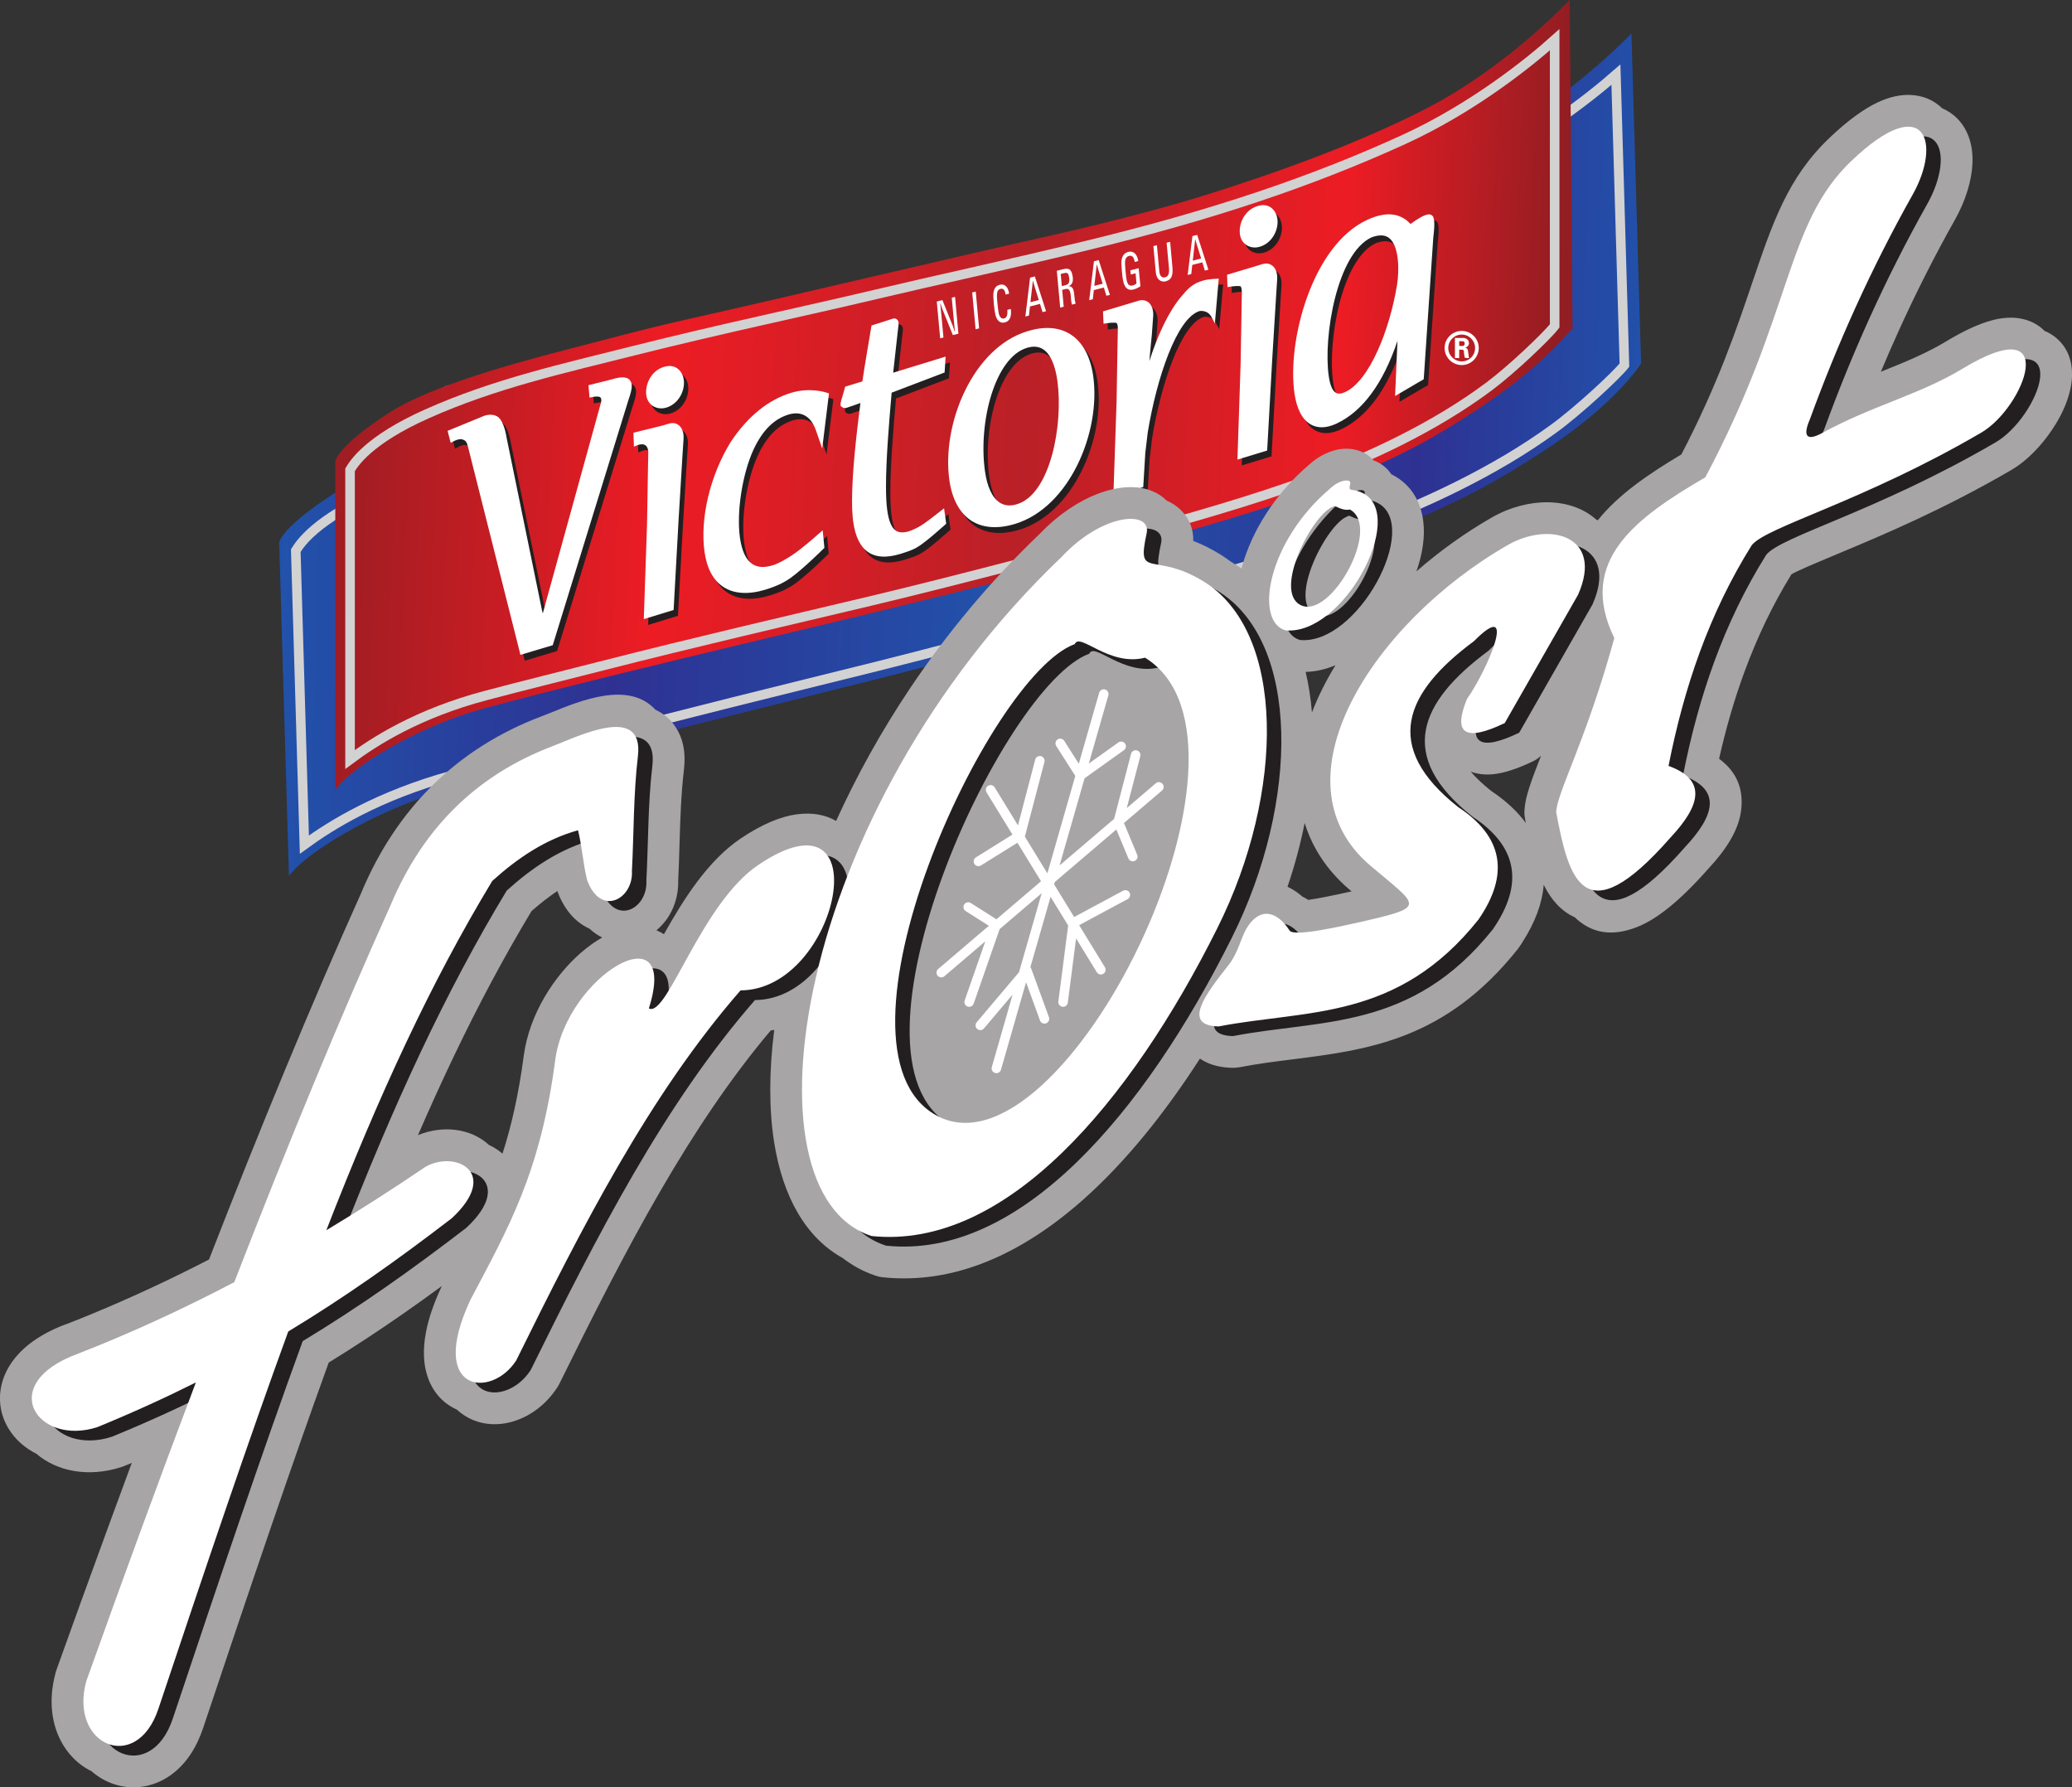 <?xml version="1.0" encoding="UTF-8" standalone="no"?>
<!-- Created with Inkscape (http://www.inkscape.org/) -->

<svg
   xmlns:dc="http://purl.org/dc/elements/1.1/"
   xmlns:cc="http://creativecommons.org/ns#"
   xmlns:rdf="http://www.w3.org/1999/02/22-rdf-syntax-ns#"
   xmlns:svg="http://www.w3.org/2000/svg"
   xmlns="http://www.w3.org/2000/svg"
   xmlns:xlink="http://www.w3.org/1999/xlink"
   xmlns:sodipodi="http://sodipodi.sourceforge.net/DTD/sodipodi-0.dtd"
   xmlns:inkscape="http://www.inkscape.org/namespaces/inkscape"
   width="400"
   height="345.016"
   id="svg10510"
   version="1.1"
   inkscape:version="0.48.5 r10040"
   sodipodi:docname="cerveza_victoria_frost.svg">
  <rect width="100%" height="100%" fill="#333333" stroke="none"/>
  <defs
     id="defs10512">
    <linearGradient
       inkscape:collect="always"
       xlink:href="#linearGradient8683"
       id="linearGradient10361"
       gradientUnits="userSpaceOnUse"
       gradientTransform="matrix(133.161,-89.818,-89.818,-133.161,42.017,694.959)"
       spreadMethod="pad"
       x1="0"
       y1="0"
       x2="1"
       y2="0" />
    <linearGradient
       id="linearGradient8683"
       spreadMethod="pad"
       gradientTransform="matrix(133.161,-89.818,-89.818,-133.161,42.017,694.959)"
       gradientUnits="userSpaceOnUse"
       y2="0"
       x2="1"
       y1="0"
       x1="0">
      <stop
         id="stop8685"
         offset="0"
         style="stop-opacity:1;stop-color:#2056ae" />
      <stop
         id="stop8687"
         offset="1"
         style="stop-opacity:1;stop-color:#bdbcbc" />
    </linearGradient>
    <linearGradient
       inkscape:collect="always"
       xlink:href="#linearGradient8703"
       id="linearGradient10363"
       gradientUnits="userSpaceOnUse"
       gradientTransform="matrix(65.849,-44.416,-44.416,-65.849,102.117,684.185)"
       spreadMethod="pad"
       x1="0"
       y1="0"
       x2="1"
       y2="0" />
    <linearGradient
       id="linearGradient8703"
       spreadMethod="pad"
       gradientTransform="matrix(65.849,-44.416,-44.416,-65.849,102.117,684.185)"
       gradientUnits="userSpaceOnUse"
       y2="0"
       x2="1"
       y1="0"
       x1="0">
      <stop
         id="stop8705"
         offset="0"
         style="stop-opacity:1;stop-color:#2056ae" />
      <stop
         id="stop8707"
         offset="1"
         style="stop-opacity:1;stop-color:#bdbcbc" />
    </linearGradient>
    <linearGradient
       inkscape:collect="always"
       xlink:href="#linearGradient8783"
       id="linearGradient10365"
       gradientUnits="userSpaceOnUse"
       gradientTransform="matrix(177.573,-119.775,-119.775,-177.573,-7.788,707.405)"
       spreadMethod="pad"
       x1="0"
       y1="0"
       x2="1"
       y2="0" />
    <linearGradient
       id="linearGradient8783"
       spreadMethod="pad"
       gradientTransform="matrix(177.573,-119.775,-119.775,-177.573,-7.788,707.405)"
       gradientUnits="userSpaceOnUse"
       y2="0"
       x2="1"
       y1="0"
       x1="0">
      <stop
         id="stop8785"
         offset="0"
         style="stop-opacity:1;stop-color:#2056ae" />
      <stop
         id="stop8787"
         offset="1"
         style="stop-opacity:1;stop-color:#bdbcbc" />
    </linearGradient>
    <linearGradient
       inkscape:collect="always"
       xlink:href="#linearGradient8803"
       id="linearGradient10367"
       gradientUnits="userSpaceOnUse"
       gradientTransform="matrix(264.566,-178.452,-178.452,-264.566,-8.164,725.605)"
       spreadMethod="pad"
       x1="0"
       y1="0"
       x2="1"
       y2="0" />
    <linearGradient
       id="linearGradient8803"
       spreadMethod="pad"
       gradientTransform="matrix(264.566,-178.452,-178.452,-264.566,-8.164,725.605)"
       gradientUnits="userSpaceOnUse"
       y2="0"
       x2="1"
       y1="0"
       x1="0">
      <stop
         id="stop8805"
         offset="0"
         style="stop-opacity:1;stop-color:#2056ae" />
      <stop
         id="stop8807"
         offset="1"
         style="stop-opacity:1;stop-color:#bdbcbc" />
    </linearGradient>
    <linearGradient
       inkscape:collect="always"
       xlink:href="#linearGradient9265"
       id="linearGradient10369"
       gradientUnits="userSpaceOnUse"
       gradientTransform="matrix(111.553,-3.895,-3.895,-111.553,58.191,653.402)"
       spreadMethod="pad"
       x1="0"
       y1="0"
       x2="1"
       y2="0" />
    <linearGradient
       id="linearGradient9265"
       spreadMethod="pad"
       gradientTransform="matrix(111.553,-3.895,-3.895,-111.553,58.191,653.402)"
       gradientUnits="userSpaceOnUse"
       y2="0"
       x2="1"
       y1="0"
       x1="0">
      <stop
         id="stop9267"
         offset="0"
         style="stop-opacity:1;stop-color:#2056ae" />
      <stop
         id="stop9269"
         offset="0.26"
         style="stop-opacity:1;stop-color:#2e3192" />
      <stop
         id="stop9271"
         offset="0.56"
         style="stop-opacity:1;stop-color:#2056ae" />
      <stop
         id="stop9273"
         offset="0.82"
         style="stop-opacity:1;stop-color:#2e3192" />
      <stop
         id="stop9275"
         offset="1"
         style="stop-opacity:1;stop-color:#2056ae" />
    </linearGradient>
    <clipPath
       id="clipPath9283"
       clipPathUnits="userSpaceOnUse">
      <path
         inkscape:connector-curvature="0"
         id="path9285"
         d="M 0,792 612,792 612,0 0,0 0,792 z" />
    </clipPath>
    <linearGradient
       inkscape:collect="always"
       xlink:href="#linearGradient9303"
       id="linearGradient10371"
       gradientUnits="userSpaceOnUse"
       gradientTransform="matrix(95.51,-3.335,-3.335,-95.51,65.609,657.825)"
       spreadMethod="pad"
       x1="0"
       y1="0"
       x2="1"
       y2="0" />
    <linearGradient
       id="linearGradient9303"
       spreadMethod="pad"
       gradientTransform="matrix(95.51,-3.335,-3.335,-95.51,65.609,657.825)"
       gradientUnits="userSpaceOnUse"
       y2="0"
       x2="1"
       y1="0"
       x1="0">
      <stop
         id="stop9305"
         offset="0"
         style="stop-opacity:1;stop-color:#a01d23" />
      <stop
         id="stop9307"
         offset="0.26"
         style="stop-opacity:1;stop-color:#ed1c24" />
      <stop
         id="stop9309"
         offset="0.56"
         style="stop-opacity:1;stop-color:#ba2027" />
      <stop
         id="stop9311"
         offset="0.82"
         style="stop-opacity:1;stop-color:#ed1c24" />
      <stop
         id="stop9313"
         offset="1"
         style="stop-opacity:1;stop-color:#921d22" />
    </linearGradient>
    <clipPath
       id="clipPath9321"
       clipPathUnits="userSpaceOnUse">
      <path
         inkscape:connector-curvature="0"
         id="path9323"
         d="M 0,792 612,792 612,0 0,0 0,792 z" />
    </clipPath>
    <linearGradient
       inkscape:collect="always"
       xlink:href="#linearGradient9303"
       id="linearGradient3258"
       gradientUnits="userSpaceOnUse"
       gradientTransform="matrix(95.51,-3.335,-3.335,-95.51,65.609,657.825)"
       spreadMethod="pad"
       x1="0"
       y1="0"
       x2="1"
       y2="0" />
    <linearGradient
       inkscape:collect="always"
       xlink:href="#linearGradient9265"
       id="linearGradient3267"
       gradientUnits="userSpaceOnUse"
       gradientTransform="matrix(111.553,-3.895,-3.895,-111.553,58.191,653.402)"
       spreadMethod="pad"
       x1="0"
       y1="0"
       x2="1"
       y2="0" />
    <linearGradient
       inkscape:collect="always"
       xlink:href="#linearGradient8803"
       id="linearGradient3273"
       gradientUnits="userSpaceOnUse"
       gradientTransform="matrix(264.566,-178.452,-178.452,-264.566,-8.164,725.605)"
       spreadMethod="pad"
       x1="0"
       y1="0"
       x2="1"
       y2="0" />
    <linearGradient
       inkscape:collect="always"
       xlink:href="#linearGradient8783"
       id="linearGradient3279"
       gradientUnits="userSpaceOnUse"
       gradientTransform="matrix(177.573,-119.775,-119.775,-177.573,-7.788,707.405)"
       spreadMethod="pad"
       x1="0"
       y1="0"
       x2="1"
       y2="0" />
    <linearGradient
       inkscape:collect="always"
       xlink:href="#linearGradient8703"
       id="linearGradient3285"
       gradientUnits="userSpaceOnUse"
       gradientTransform="matrix(65.849,-44.416,-44.416,-65.849,102.117,684.185)"
       spreadMethod="pad"
       x1="0"
       y1="0"
       x2="1"
       y2="0" />
    <linearGradient
       inkscape:collect="always"
       xlink:href="#linearGradient8683"
       id="linearGradient3291"
       gradientUnits="userSpaceOnUse"
       gradientTransform="matrix(133.161,-89.818,-89.818,-133.161,42.017,694.959)"
       spreadMethod="pad"
       x1="0"
       y1="0"
       x2="1"
       y2="0" />
    <linearGradient
       inkscape:collect="always"
       xlink:href="#linearGradient8683"
       id="linearGradient3297"
       gradientUnits="userSpaceOnUse"
       gradientTransform="matrix(133.161,-89.818,-89.818,-133.161,42.017,694.959)"
       spreadMethod="pad"
       x1="0"
       y1="0"
       x2="1"
       y2="0" />
    <linearGradient
       inkscape:collect="always"
       xlink:href="#linearGradient8703"
       id="linearGradient3302"
       gradientUnits="userSpaceOnUse"
       gradientTransform="matrix(65.849,-44.416,-44.416,-65.849,102.117,684.185)"
       spreadMethod="pad"
       x1="0"
       y1="0"
       x2="1"
       y2="0" />
    <linearGradient
       inkscape:collect="always"
       xlink:href="#linearGradient8783"
       id="linearGradient3307"
       gradientUnits="userSpaceOnUse"
       gradientTransform="matrix(177.573,-119.775,-119.775,-177.573,-7.788,707.405)"
       spreadMethod="pad"
       x1="0"
       y1="0"
       x2="1"
       y2="0" />
    <linearGradient
       inkscape:collect="always"
       xlink:href="#linearGradient8803"
       id="linearGradient3312"
       gradientUnits="userSpaceOnUse"
       gradientTransform="matrix(264.566,-178.452,-178.452,-264.566,-8.164,725.605)"
       spreadMethod="pad"
       x1="0"
       y1="0"
       x2="1"
       y2="0" />
    <linearGradient
       inkscape:collect="always"
       xlink:href="#linearGradient9265"
       id="linearGradient3317"
       gradientUnits="userSpaceOnUse"
       gradientTransform="matrix(111.553,-3.895,-3.895,-111.553,58.191,653.402)"
       spreadMethod="pad"
       x1="0"
       y1="0"
       x2="1"
       y2="0" />
    <linearGradient
       inkscape:collect="always"
       xlink:href="#linearGradient9303"
       id="linearGradient3324"
       gradientUnits="userSpaceOnUse"
       gradientTransform="matrix(95.51,-3.335,-3.335,-95.51,65.609,657.825)"
       spreadMethod="pad"
       x1="0"
       y1="0"
       x2="1"
       y2="0" />
  </defs>
  <sodipodi:namedview
     id="base"
     pagecolor="#ffffff"
     bordercolor="#666666"
     borderopacity="1.0"
     inkscape:pageopacity="0.0"
     inkscape:pageshadow="2"
     inkscape:zoom="0.35"
     inkscape:cx="199.99999"
     inkscape:cy="172.50803"
     inkscape:document-units="px"
     inkscape:current-layer="layer1"
     showgrid="false"
     fit-margin-top="0"
     fit-margin-left="0"
     fit-margin-right="0"
     fit-margin-bottom="0"
     inkscape:window-width="596"
     inkscape:window-height="434"
     inkscape:window-x="0"
     inkscape:window-y="60"
     inkscape:window-maximized="0" />
  <g
     inkscape:label="Capa 1"
     inkscape:groupmode="layer"
     id="layer1"
     transform="translate(-150,-359.854)">
    <g
       id="g8679"
       transform="matrix(2.461,0,0,-2.461,54.855,2050.882)">
      <g
         id="g8681">
        <path
           inkscape:connector-curvature="0"
           d="m 104.769,639.736 0.693,-0.232 6.961,20.863 -0.694,0.231 -6.96,-20.862 z"
           style="fill:url(#linearGradient3297);stroke:none"
           id="path8689" />
      </g>
    </g>
    <g
       id="g8699"
       transform="matrix(2.461,0,0,-2.461,54.855,2050.882)">
      <g
         id="g8701">
        <path
           inkscape:connector-curvature="0"
           d="m 129.33,668.528 c 0,0 0,0 0,0 l 0,0 10e-4,0 -10e-4,0 z m -0.503,-0.532 c 0.005,-0.004 2.582,-2.444 5.346,-5.232 l 0,0 c 2.757,-2.772 5.726,-5.946 6.393,-7.214 l 0,0 0.644,0.344 c -0.8,1.478 -3.737,4.575 -6.518,7.386 l 0,0 c -2.752,2.775 -5.321,5.21 -5.362,5.248 l 0,0 -0.503,-0.532 z"
           style="fill:url(#linearGradient3302);stroke:none"
           id="path8709" />
      </g>
    </g>
    <g
       id="g8779"
       transform="matrix(2.461,0,0,-2.461,54.855,2050.882)">
      <g
         id="g8781">
        <path
           inkscape:connector-curvature="0"
           d="m 73.494,656.824 c 0.706,-2.869 4.341,-7.532 7.812,-11.585 l 0,0 c 3.47,-4.037 6.774,-7.389 6.778,-7.394 l 0,0 0.52,0.513 c -0.006,0.007 -3.291,3.343 -6.743,7.358 l 0,0 c -3.451,3.998 -7.064,8.739 -7.656,11.279 l 0,0 -0.711,-0.171 z"
           style="fill:url(#linearGradient3307);stroke:none"
           id="path8789" />
      </g>
    </g>
    <g
       id="g8799"
       transform="matrix(2.461,0,0,-2.461,54.855,2050.882)">
      <g
         id="g8801">
        <path
           inkscape:connector-curvature="0"
           d="m 116.033,633.38 c -1.279,-0.339 -2.045,-0.511 -2.048,-0.511 l 0,0 0.16,-0.714 c 0.02,0.009 12.453,2.779 20.233,7.918 l 0,0 -0.404,0.61 c -5.693,-3.769 -14.105,-6.29 -17.941,-7.303"
           style="fill:url(#linearGradient3312);stroke:none"
           id="path8809" />
      </g>
    </g>
    <g
       id="g9261"
       transform="matrix(2.461,0,0,-2.461,54.855,2050.882)">
      <g
         id="g9263">
        <path
           inkscape:connector-curvature="0"
           d="m 154.333,675.414 c -4.789,-2.424 -11.038,-4.918 -19.23,-7.52 l 0,0 c -4.284,-1.36 -10.15,-2.832 -12.244,-3.329 l 0,0 c -10.688,-2.533 -21.794,-5.339 -32.27,-7.825 l 0,0 c -3.581,-0.846 -7.204,-1.873 -9.863,-2.58 l 0,0 c -6.669,-1.778 -12.544,-3.635 -15.658,-5.61 l 0,0 c -4.367,-2.769 -4.505,-3.962 -4.505,-3.962 l 0,0 0.766,-26.181 c 0,0 0.898,1.488 5.14,3.786 l 0,0 c 2.215,1.198 4.922,2.358 7.594,3.102 l 0,0 c 7.031,1.953 15.762,4.145 21.819,5.672 l 0,0 c 5.048,1.273 6.935,1.723 11.892,2.981 l 0,0 c 8.987,2.288 17.253,4.49 24.825,6.659 l 0,0 c 4.448,1.271 10.666,3.134 15.421,5.076 l 0,0 c 5.165,2.11 7.76,3.519 11.633,6.013 l 0,0 c 5.755,3.707 7.741,6.92 7.741,6.92 l 0,0 -0.758,25.885 c -0.001,10e-4 -5.2,-5.494 -12.303,-9.087"
           style="fill:url(#linearGradient3317);stroke:none"
           id="path9277" />
      </g>
    </g>
    <g
       id="g9287"
       transform="matrix(2.461,0,0,-2.461,223.166,454.717)">
      <path
         inkscape:connector-curvature="0"
         d="m 0,0 c 5.809,2.587 11.745,3.976 17.936,5.598 7.577,1.984 14.559,3.527 20.692,5.058 5.243,1.305 10.726,2.541 18.218,4.435 10.825,2.742 19.447,5.697 27.257,9.237 6.02,2.728 10.872,6.563 12.926,8.362 C 97.16,28.227 97.676,10.558 97.696,9.907 97.055,9.092 94.071,6.323 92.157,4.93 87.463,1.503 81.747,-1.104 76.85,-2.927 71.95,-4.753 65.639,-6.595 61.523,-7.724 57.414,-8.852 47.005,-11.735 39.001,-13.736 31.741,-15.543 23.817,-17.469 15.839,-19.588 12.292,-20.532 8.987,-21.38 5.788,-22.259 -0.085,-23.868 -3.785,-26.198 -5.853,-27.704 -5.879,-26.803 -6.41,-8.677 -6.528,-4.643 -6.207,-4.13 -5.023,-2.232 0,0"
         style="fill:none;stroke:#d3d2d2;stroke-width:0.75;stroke-linecap:butt;stroke-linejoin:miter;stroke-miterlimit:4;stroke-opacity:1;stroke-dasharray:none"
         id="path9289" />
    </g>
    <g
       id="g9299"
       transform="matrix(2.461,0,0,-2.461,54.855,2050.882)">
      <g
         id="g9301">
        <path
           inkscape:connector-curvature="0"
           d="m 150.448,678.568 c -4.389,-2.246 -10.097,-4.518 -17.563,-6.842 l 0,0 c -3.905,-1.214 -9.24,-2.491 -11.143,-2.921 l 0,0 c -9.719,-2.182 -19.821,-4.62 -29.346,-6.762 l 0,0 c -3.255,-0.729 -6.555,-1.635 -8.973,-2.254 l 0,0 c -6.07,-1.555 -11.424,-3.212 -14.288,-5.066 l 0,0 c -4.015,-2.598 -4.172,-3.769 -4.172,-3.769 l 0,0 0,-25.798 c 0,0 0.849,1.438 4.741,3.579 l 0,0 c 2.03,1.115 4.507,2.178 6.938,2.832 l 0,0 c 6.402,1.717 14.343,3.621 19.852,4.946 l 0,0 c 4.592,1.107 6.308,1.496 10.816,2.59 l 0,0 c 8.176,1.99 15.698,3.916 22.592,5.831 l 0,0 c 4.051,1.123 9.715,2.775 14.059,4.549 l 0,0 c 4.72,1.927 7.1,3.238 10.663,5.58 l 0,0 c 5.295,3.482 7.173,6.261 7.391,6.261 l 0,0 -0.218,25.832 c -0.001,0.001 -4.841,-5.256 -11.349,-8.588"
           style="fill:url(#linearGradient3324);stroke:none"
           id="path9315" />
      </g>
    </g>
    <g
       id="g9325"
       transform="matrix(2.461,0,0,-2.461,232.383,439.764)">
      <path
         inkscape:connector-curvature="0"
         d="m 0,0 c 5.314,2.377 10.711,3.57 16.344,4.988 6.895,1.732 13.239,3.049 18.818,4.376 4.769,1.133 9.752,2.19 16.567,3.836 9.847,2.384 17.71,5.041 24.856,8.299 5.508,2.51 9.989,6.144 11.893,7.855 l 0,-22.448 C 87.877,6.121 85.109,3.482 83.345,2.167 79.016,-1.071 73.785,-3.47 69.315,-5.122 64.842,-6.778 59.095,-8.406 55.35,-9.397 c -3.742,-0.992 -13.216,-3.527 -20.496,-5.264 -6.603,-1.567 -13.809,-3.232 -21.069,-5.087 -3.228,-0.824 -6.234,-1.563 -9.146,-2.335 -5.346,-1.413 -8.747,-3.599 -10.655,-5.021 l 0,22.724 C -5.713,-3.886 -4.594,-2.052 0,0"
         style="fill:none;stroke:#d3d2d2;stroke-width:0.75;stroke-linecap:butt;stroke-linejoin:miter;stroke-miterlimit:4;stroke-opacity:1;stroke-dasharray:none"
         id="path9327" />
    </g>
    <g
       id="g9329"
       transform="matrix(2.461,0,0,-2.461,269.137,434.167)">
      <path
         inkscape:connector-curvature="0"
         d="m 0,0 -1.909,-0.477 0.085,-0.976 c 0,0 0.768,0.217 0.887,-0.025 0.066,-0.123 0.033,-0.267 0.006,-0.378 0,0 -3.632,-13.137 -4.561,-16.523 -0.026,0.098 -0.066,0.271 -0.066,0.271 0.004,-0.011 -2.787,13.59 -2.787,13.59 -0.086,0.546 -0.318,1.36 -0.716,1.59 -0.54,0.313 -1.153,-0.003 -1.189,-0.016 l 0.008,0.004 -2.715,-1.116 0.242,-0.94 0.32,0.168 c 0.419,0.181 0.587,0.124 0.756,0.031 0.21,-0.114 0.249,-0.415 0.305,-0.604 -0.004,0.013 4.017,-15.932 4.017,-15.932 l 0.071,-0.296 2.535,0.759 5.926,19.195 c 0.308,0.901 0.364,1.27 0.132,1.587 C 1.014,0.363 0,0 0,0"
         style="fill:#231f20;fill-opacity:1;fill-rule:nonzero;stroke:none"
         id="path9331" />
    </g>
    <g
       id="g9333"
       transform="matrix(2.461,0,0,-2.461,279.831,442.797)">
      <path
         inkscape:connector-curvature="0"
         d="m 0,0 0.005,0.001 -0.418,-0.126 -2.312,-0.571 0.038,-1.091 0.317,0.128 c 0.775,0.251 0.814,-0.416 0.808,-0.624 0,-0.005 -0.041,-2.202 -0.041,-2.202 l -0.057,-3.406 -0.254,-7.426 0.384,0.117 1.956,0.6 0.394,7.154 0.305,5.022 0.08,1.221 c 0.034,0.484 -0.102,0.886 -0.377,1.1 C 0.672,0.02 0.406,0.134 0,0"
         style="fill:#231f20;fill-opacity:1;fill-rule:nonzero;stroke:none"
         id="path9335" />
    </g>
    <g
       id="g9337"
       transform="matrix(2.461,0,0,-2.461,281.499,432.032)">
      <path
         inkscape:connector-curvature="0"
         d="M 0,0 C -0.192,0.125 -0.525,0.243 -1.006,0.094 L -1.034,0.086 c -0.986,-0.302 -1.472,-1.383 -1.362,-2.212 0.052,-0.366 0.238,-0.668 0.521,-0.848 0.303,-0.193 0.687,-0.238 1.054,-0.125 0.988,0.298 1.48,1.367 1.366,2.18 C 0.493,-0.528 0.289,-0.185 0,0"
         style="fill:#231f20;fill-opacity:1;fill-rule:nonzero;stroke:none"
         id="path9339" />
    </g>
    <g
       id="g9341"
       transform="matrix(2.461,0,0,-2.461,394.442,411.998)">
      <path
         inkscape:connector-curvature="0"
         d="m 0,0 0.003,0.001 -0.331,-0.1 -2.403,-0.722 0.036,-0.969 0.319,0.049 c 0.291,0.046 0.628,0.048 0.712,0.013 0.06,-0.066 0.105,-0.344 0.093,-0.562 0,-10e-4 -0.039,-2.224 -0.039,-2.224 l -0.059,-3.378 -0.248,-7.428 0.379,0.117 1.954,0.596 0.397,7.158 0.32,5.221 0.067,1.022 C 1.231,-0.72 1.097,-0.321 0.823,-0.106 0.667,0.015 0.4,0.134 0,0"
         style="fill:#231f20;fill-opacity:1;fill-rule:nonzero;stroke:none"
         id="path9343" />
    </g>
    <g
       id="g9345"
       transform="matrix(2.461,0,0,-2.461,396.097,400.98)">
      <path
         inkscape:connector-curvature="0"
         d="m 0,0 c -0.193,0.125 -0.522,0.245 -1.002,0.094 l -0.03,-0.009 c -0.989,-0.303 -1.48,-1.381 -1.362,-2.21 0.047,-0.361 0.236,-0.665 0.519,-0.847 0.303,-0.194 0.683,-0.24 1.052,-0.127 0.99,0.304 1.481,1.37 1.367,2.181 C 0.49,-0.526 0.286,-0.182 0,0"
         style="fill:#231f20;fill-opacity:1;fill-rule:nonzero;stroke:none"
         id="path9347" />
    </g>
    <g
       id="g9349"
       transform="matrix(2.461,0,0,-2.461,303.034,441.013)">
      <path
         inkscape:connector-curvature="0"
         d="m 0,0 c 0.881,0.271 1.726,0.013 2.165,-1.243 0,-0.002 0.49,-1.417 0.49,-1.417 L 2.785,-1.595 3.186,1.662 2.96,1.735 C 2.907,1.753 1.665,2.149 0.227,1.711 L 0.198,1.704 c -1.804,-0.56 -3.397,-1.853 -4.727,-3.861 -1.609,-2.605 -2.411,-5.98 -2.051,-8.591 0.184,-1.326 0.691,-2.266 1.507,-2.787 0.823,-0.529 1.95,-0.595 3.256,-0.199 1.099,0.334 1.596,0.65 2.015,0.94 0.965,0.701 2.467,2.183 2.529,2.248 l 0.098,0.093 -0.132,1.381 -0.421,-0.369 C 2.26,-9.455 1.008,-10.56 0.313,-11.013 c -0.447,-0.299 -1.075,-0.667 -1.533,-0.804 -0.654,-0.204 -1.187,-0.173 -1.593,0.086 -0.505,0.328 -0.837,1.026 -0.987,2.077 -0.277,2.006 0.182,4.98 1.064,6.907 C -2.038,-1.25 -1.144,-0.352 0,0"
         style="fill:#231f20;fill-opacity:1;fill-rule:nonzero;stroke:none"
         id="path9351" />
    </g>
    <g
       id="g9353"
       transform="matrix(2.461,0,0,-2.461,332.123,459.861)">
      <path
         inkscape:connector-curvature="0"
         d="m 0,0 c -0.302,-0.238 -1.14,-0.884 -1.393,-1.03 -0.292,-0.187 -0.728,-0.391 -1.002,-0.475 -0.423,-0.118 -0.754,-0.098 -0.991,0.059 -0.335,0.217 -0.563,0.755 -0.677,1.595 -0.071,0.5 -0.1,1.141 -0.1,1.868 0,2.139 0.248,5.11 0.429,7.185 0,0 0.008,0.09 0.015,0.178 0.31,0.118 4.155,1.582 4.155,1.582 l 0.079,1.246 c 0,0 -3.439,-1.056 -4.114,-1.263 0.079,0.693 0.419,3.767 0.419,3.767 0,0.028 0.004,0.064 0.004,0.106 0,0.098 -0.021,0.221 -0.123,0.305 -0.051,0.045 -0.163,0.112 -0.327,0.059 -0.003,0 -1.669,-0.534 -1.669,-0.534 l -0.03,-0.17 C -5.348,14.333 -5.89,11.187 -6.014,10.264 -6.28,10.181 -7.363,9.851 -7.363,9.851 L -7.402,9.704 C -7.689,8.725 -7.726,8.585 -7.726,8.498 c 0,-0.017 0.002,-0.03 0.002,-0.038 L -7.708,8.32 -7.57,8.227 c 0.091,-0.054 0.21,-0.068 0.309,-0.037 0.002,0 0.641,0.219 1.093,0.376 -0.281,-2.181 -0.657,-5.353 -0.657,-7.649 0,-0.62 0.028,-1.178 0.089,-1.65 0.173,-1.21 0.568,-2.004 1.219,-2.425 0.616,-0.397 1.433,-0.429 2.497,-0.105 0.362,0.115 0.897,0.278 1.246,0.485 0.662,0.36 2.155,1.721 2.223,1.778 L 0.56,-0.898 0.393,0.31 0,0 z"
         style="fill:#231f20;fill-opacity:1;fill-rule:nonzero;stroke:none"
         id="path9355" />
    </g>
    <g
       id="g9357"
       transform="matrix(2.461,0,0,-2.461,347.2,458.299)">
      <path
         inkscape:connector-curvature="0"
         d="m 0,0 0,0 -0.028,-0.008 c -0.514,-0.157 -0.964,-0.112 -1.336,0.126 -0.59,0.382 -0.993,1.244 -1.165,2.49 -0.528,3.833 0.784,8.879 3.28,9.646 0.509,0.159 0.932,0.122 1.282,-0.105 C 2.596,11.792 2.982,10.933 3.156,9.672 3.626,6.27 2.628,0.811 0,0 M 4.199,13.308 C 3.292,13.892 2.143,13.977 0.783,13.555 -3.455,12.26 -5.933,6.327 -5.319,1.896 c 0.209,-1.496 0.81,-2.603 1.733,-3.2 0.895,-0.57 2.073,-0.655 3.414,-0.246 l 0.026,0.008 c 4.235,1.299 6.724,7.175 6.115,11.571 -0.215,1.539 -0.824,2.671 -1.77,3.279"
         style="fill:#231f20;fill-opacity:1;fill-rule:nonzero;stroke:none"
         id="path9359" />
    </g>
    <g
       id="g9361"
       transform="matrix(2.461,0,0,-2.461,383.195,415.112)">
      <path
         inkscape:connector-curvature="0"
         d="m 0,0 c -0.865,-0.233 -1.24,-0.654 -1.782,-1.301 -0.994,-1.196 -1.852,-3.064 -2.468,-5.022 0.041,0.638 0.192,2.083 0.192,2.083 l 0.101,1.43 c 10e-4,0.045 0.006,0.092 0.006,0.14 0,0.423 -0.142,0.766 -0.384,0.96 -0.153,0.122 -0.424,0.234 -0.827,0.102 l -0.322,-0.099 -2.408,-0.722 0.009,-0.225 0.035,-0.741 0.313,0.046 c 0.29,0.043 0.627,0.048 0.714,0.01 0.057,-0.065 0.1,-0.242 0.093,-0.449 0,-0.005 -0.041,-2.253 -0.041,-2.253 l -0.057,-3.461 -0.253,-7.418 0.384,0.113 1.96,0.599 0.16,2.67 0.196,1.639 c 0.691,4.185 2.26,8.946 4.066,9.5 0,0 0.669,0.122 0.966,-0.54 L 0.884,-3.366 1.188,0.142 C 1.188,0.142 0.422,0.119 0,0"
         style="fill:#231f20;fill-opacity:1;fill-rule:nonzero;stroke:none"
         id="path9363" />
    </g>
    <g
       id="g9365"
       transform="matrix(2.461,0,0,-2.461,410.534,436.651)">
      <path
         inkscape:connector-curvature="0"
         d="M 0,0 0,0 C -0.305,-0.145 -0.545,-0.165 -0.724,-0.067 -0.998,0.082 -1.19,0.535 -1.293,1.248 -1.738,4.314 -0.655,10.875 2.063,12.13 2.68,12.358 3.139,12.333 3.469,12.058 4.236,11.42 4.247,9.516 4.063,8.394 3.489,4.889 1.91,0.882 0,0 m 6.911,13.714 c -0.04,0.102 -0.124,0.172 -0.227,0.201 -0.086,0.024 -0.343,0.099 -1.199,-0.48 -0.001,0 -0.229,-0.164 -0.364,-0.255 -0.135,0.134 -0.297,0.283 -0.297,0.283 -0.517,0.385 -1.416,0.818 -3.105,0.036 -4.321,-1.993 -6.296,-9.518 -5.701,-13.613 0.179,-1.237 0.628,-2.078 1.297,-2.444 0.556,-0.302 1.221,-0.277 1.977,0.07 2.067,0.955 3.68,3.154 4.807,6.5 C 4.025,2.279 3.912,-0.313 3.912,-0.313 l 2.246,1.314 0.753,11.153 c 0.034,0.265 0.154,1.209 0,1.56"
         style="fill:#231f20;fill-opacity:1;fill-rule:nonzero;stroke:none"
         id="path9367" />
    </g>
    <g
       id="g9369"
       transform="matrix(2.461,0,0,-2.461,268.297,433.041)">
      <path
         inkscape:connector-curvature="0"
         d="m 0,0 -1.908,-0.477 0.085,-0.977 c 0,0 0.768,0.217 0.887,-0.024 0.065,-0.124 0.032,-0.268 0.006,-0.378 0,0 -3.632,-13.137 -4.561,-16.523 -0.026,0.097 -0.067,0.27 -0.067,0.27 0.004,-0.011 -2.787,13.59 -2.787,13.59 -0.085,0.546 -0.317,1.36 -0.715,1.59 -0.541,0.313 -1.153,-0.002 -1.19,-0.015 l 0.009,0.003 -2.716,-1.116 0.242,-0.939 0.321,0.167 c 0.419,0.181 0.587,0.125 0.756,0.031 0.21,-0.114 0.248,-0.415 0.305,-0.603 -0.005,0.012 4.017,-15.932 4.017,-15.932 l 0.071,-0.297 2.535,0.759 5.926,19.195 C 1.524,-0.775 1.58,-0.405 1.347,-0.089 1.014,0.362 0,0 0,0"
         style="fill:#ffffff;fill-opacity:1;fill-rule:nonzero;stroke:none"
         id="path9371" />
    </g>
    <g
       id="g9373"
       transform="matrix(2.461,0,0,-2.461,278.994,441.674)">
      <path
         inkscape:connector-curvature="0"
         d="m 0,0 0.005,0.002 -0.418,-0.127 -2.312,-0.57 0.038,-1.091 0.317,0.127 c 0.774,0.251 0.814,-0.415 0.807,-0.624 0,-0.004 -0.04,-2.201 -0.04,-2.201 l -0.057,-3.406 -0.254,-7.427 0.383,0.117 1.956,0.6 0.395,7.155 0.304,5.022 0.08,1.22 C 1.238,-0.719 1.103,-0.317 0.828,-0.102 0.672,0.021 0.406,0.134 0,0"
         style="fill:#ffffff;fill-opacity:1;fill-rule:nonzero;stroke:none"
         id="path9375" />
    </g>
    <g
       id="g9377"
       transform="matrix(2.461,0,0,-2.461,280.661,430.907)">
      <path
         inkscape:connector-curvature="0"
         d="M 0,0 C -0.192,0.125 -0.525,0.244 -1.006,0.094 L -1.034,0.086 c -0.986,-0.301 -1.472,-1.383 -1.362,-2.212 0.051,-0.366 0.238,-0.668 0.521,-0.848 0.303,-0.193 0.687,-0.238 1.054,-0.125 0.988,0.297 1.48,1.367 1.366,2.18 C 0.492,-0.528 0.289,-0.185 0,0"
         style="fill:#ffffff;fill-opacity:1;fill-rule:nonzero;stroke:none"
         id="path9379" />
    </g>
    <g
       id="g9381"
       transform="matrix(2.461,0,0,-2.461,393.605,410.872)">
      <path
         inkscape:connector-curvature="0"
         d="m 0,0 0.003,0.001 -0.332,-0.101 -2.402,-0.721 0.035,-0.969 0.32,0.048 c 0.29,0.047 0.628,0.049 0.712,0.014 0.06,-0.066 0.104,-0.344 0.092,-0.562 0,-10e-4 -0.039,-2.224 -0.039,-2.224 l -0.059,-3.378 -0.247,-7.428 0.379,0.116 1.953,0.596 0.397,7.159 0.32,5.221 0.067,1.022 C 1.23,-0.721 1.097,-0.321 0.823,-0.107 0.667,0.015 0.399,0.134 0,0"
         style="fill:#ffffff;fill-opacity:1;fill-rule:nonzero;stroke:none"
         id="path9383" />
    </g>
    <g
       id="g9385"
       transform="matrix(2.461,0,0,-2.461,395.258,399.854)">
      <path
         inkscape:connector-curvature="0"
         d="m 0,0 c -0.193,0.124 -0.523,0.244 -1.002,0.093 l -0.03,-0.009 c -0.989,-0.303 -1.48,-1.38 -1.361,-2.209 0.046,-0.362 0.235,-0.665 0.518,-0.848 0.303,-0.194 0.683,-0.239 1.052,-0.126 0.99,0.304 1.481,1.37 1.368,2.181 C 0.49,-0.527 0.286,-0.182 0,0"
         style="fill:#ffffff;fill-opacity:1;fill-rule:nonzero;stroke:none"
         id="path9387" />
    </g>
    <g
       id="g9389"
       transform="matrix(2.461,0,0,-2.461,302.195,439.888)">
      <path
         inkscape:connector-curvature="0"
         d="m 0,0 c 0.881,0.271 1.726,0.012 2.165,-1.244 0,-0.001 0.49,-1.416 0.49,-1.416 L 2.785,-1.595 3.186,1.662 2.96,1.735 C 2.907,1.753 1.665,2.148 0.227,1.711 L 0.198,1.704 c -1.803,-0.561 -3.397,-1.853 -4.727,-3.861 -1.609,-2.605 -2.411,-5.98 -2.051,-8.592 0.184,-1.325 0.691,-2.265 1.507,-2.787 0.823,-0.528 1.95,-0.594 3.256,-0.199 1.099,0.336 1.596,0.651 2.015,0.941 0.965,0.701 2.467,2.182 2.53,2.248 l 0.098,0.093 -0.133,1.38 -0.421,-0.368 c -0.012,-0.015 -1.264,-1.12 -1.959,-1.572 -0.447,-0.299 -1.075,-0.668 -1.533,-0.804 -0.653,-0.204 -1.187,-0.173 -1.593,0.085 -0.505,0.328 -0.837,1.027 -0.987,2.077 -0.277,2.007 0.182,4.981 1.065,6.908 C -2.038,-1.25 -1.144,-0.352 0,0"
         style="fill:#ffffff;fill-opacity:1;fill-rule:nonzero;stroke:none"
         id="path9391" />
    </g>
    <g
       id="g9393"
       transform="matrix(2.461,0,0,-2.461,331.284,458.738)">
      <path
         inkscape:connector-curvature="0"
         d="m 0,0 c -0.302,-0.238 -1.14,-0.884 -1.393,-1.03 -0.292,-0.186 -0.728,-0.391 -1.002,-0.474 -0.423,-0.118 -0.754,-0.099 -0.991,0.059 -0.334,0.216 -0.563,0.754 -0.677,1.594 -0.071,0.501 -0.1,1.142 -0.1,1.869 0,2.138 0.248,5.109 0.429,7.183 0,0 0.008,0.091 0.015,0.179 0.31,0.119 4.155,1.583 4.155,1.583 l 0.078,1.246 c 0,0 -3.438,-1.056 -4.113,-1.263 0.079,0.692 0.419,3.767 0.419,3.767 0,0.028 0.004,0.064 0.004,0.106 0,0.098 -0.021,0.22 -0.123,0.304 -0.051,0.045 -0.163,0.112 -0.327,0.059 -0.003,0 -1.669,-0.533 -1.669,-0.533 l -0.03,-0.171 C -5.348,14.333 -5.89,11.187 -6.013,10.264 -6.279,10.182 -7.363,9.852 -7.363,9.852 L -7.402,9.704 C -7.688,8.725 -7.726,8.585 -7.726,8.499 c 0,-0.018 0.002,-0.03 0.002,-0.038 L -7.708,8.322 -7.57,8.227 c 0.091,-0.054 0.21,-0.068 0.309,-0.037 0.002,0 0.641,0.22 1.093,0.377 -0.28,-2.182 -0.657,-5.353 -0.657,-7.65 0,-0.62 0.028,-1.178 0.089,-1.65 0.173,-1.21 0.568,-2.004 1.219,-2.424 0.616,-0.397 1.433,-0.429 2.497,-0.106 0.362,0.115 0.897,0.279 1.247,0.485 0.661,0.36 2.154,1.721 2.222,1.778 L 0.56,-0.898 0.393,0.31 0,0 z"
         style="fill:#ffffff;fill-opacity:1;fill-rule:nonzero;stroke:none"
         id="path9395" />
    </g>
    <g
       id="g9397"
       transform="matrix(2.461,0,0,-2.461,346.361,457.176)">
      <path
         inkscape:connector-curvature="0"
         d="M 0,0 0,0 -0.028,-0.008 C -0.542,-0.165 -0.992,-0.12 -1.364,0.119 -1.954,0.5 -2.356,1.363 -2.528,2.608 -3.057,6.441 -1.744,11.487 0.751,12.255 1.26,12.414 1.683,12.377 2.033,12.15 2.596,11.792 2.982,10.934 3.156,9.673 3.626,6.27 2.628,0.811 0,0 M 4.199,13.309 C 3.292,13.893 2.143,13.977 0.783,13.556 -3.455,12.261 -5.933,6.328 -5.319,1.898 c 0.209,-1.498 0.81,-2.604 1.733,-3.202 0.895,-0.57 2.073,-0.655 3.414,-0.246 l 0.026,0.008 c 4.236,1.299 6.724,7.176 6.114,11.571 -0.213,1.54 -0.823,2.672 -1.769,3.28"
         style="fill:#ffffff;fill-opacity:1;fill-rule:nonzero;stroke:none"
         id="path9399" />
    </g>
    <g
       id="g9401"
       transform="matrix(2.461,0,0,-2.461,382.356,413.986)">
      <path
         inkscape:connector-curvature="0"
         d="m 0,0 c -0.865,-0.233 -1.24,-0.654 -1.782,-1.301 -0.994,-1.196 -1.851,-3.064 -2.468,-5.022 0.041,0.637 0.191,2.082 0.191,2.082 l 0.102,1.431 c 10e-4,0.044 0.006,0.091 0.006,0.139 0,0.424 -0.142,0.767 -0.384,0.96 -0.153,0.122 -0.423,0.235 -0.827,0.102 l -0.322,-0.098 -2.408,-0.723 0.009,-0.224 0.035,-0.742 0.313,0.046 c 0.29,0.043 0.627,0.049 0.714,0.011 0.057,-0.066 0.1,-0.242 0.093,-0.45 0,-0.005 -0.041,-2.252 -0.041,-2.252 l -0.057,-3.462 -0.253,-7.418 0.384,0.114 1.96,0.599 0.16,2.67 0.196,1.638 c 0.691,4.185 2.26,8.947 4.066,9.5 0,0 0.669,0.123 0.966,-0.539 L 0.884,-3.366 1.188,0.141 C 1.188,0.141 0.422,0.119 0,0"
         style="fill:#ffffff;fill-opacity:1;fill-rule:nonzero;stroke:none"
         id="path9403" />
    </g>
    <g
       id="g9405"
       transform="matrix(2.461,0,0,-2.461,409.696,435.527)">
      <path
         inkscape:connector-curvature="0"
         d="m 0,0 0,0 c -0.305,-0.145 -0.545,-0.165 -0.724,-0.067 -0.274,0.15 -0.467,0.602 -0.569,1.315 -0.445,3.067 0.638,9.627 3.356,10.882 0.616,0.229 1.076,0.203 1.406,-0.071 C 4.236,11.42 4.247,9.516 4.063,8.394 3.489,4.889 1.91,0.882 0,0 m 6.911,13.715 c -0.04,0.101 -0.125,0.172 -0.227,0.2 -0.086,0.024 -0.343,0.1 -1.199,-0.48 -0.001,0 -0.228,-0.164 -0.364,-0.254 -0.135,0.134 -0.297,0.283 -0.297,0.283 -0.517,0.385 -1.416,0.818 -3.105,0.036 -4.321,-1.993 -6.296,-9.518 -5.701,-13.614 0.179,-1.236 0.628,-2.078 1.298,-2.444 0.555,-0.302 1.22,-0.277 1.976,0.07 2.066,0.956 3.68,3.154 4.807,6.5 C 4.025,2.28 3.912,-0.313 3.912,-0.313 l 2.246,1.315 0.753,11.153 c 0.034,0.265 0.154,1.208 0,1.56"
         style="fill:#ffffff;fill-opacity:1;fill-rule:nonzero;stroke:none"
         id="path9407" />
    </g>
    <g
       id="g9409"
       transform="matrix(2.461,0,0,-2.461,432.188,429.614)">
      <path
         inkscape:connector-curvature="0"
         d="m 0,0 0,0 c -0.582,0 -1.056,0.472 -1.056,1.05 0,0.581 0.474,1.054 1.056,1.054 0.575,0 1.048,-0.473 1.048,-1.054 C 1.048,0.46 0.585,0 0,0 m 0,2.389 c -0.742,0 -1.344,-0.599 -1.344,-1.336 0,-0.74 0.602,-1.342 1.344,-1.342 0.733,0 1.335,0.602 1.335,1.342 C 1.335,1.79 0.733,2.389 0,2.389"
         style="fill:#ffffff;fill-opacity:1;fill-rule:nonzero;stroke:none"
         id="path9411" />
    </g>
    <g
       id="g9413"
       transform="matrix(2.461,0,0,-2.461,431.702,425.725)">
      <path
         inkscape:connector-curvature="0"
         d="m 0,0 0,0 0.26,0 c 0.154,0 0.168,-0.126 0.168,-0.179 0,-0.045 -0.011,-0.193 -0.168,-0.193 L 0,-0.372 0,0 z m 0.705,-0.885 c -0.011,0.244 -0.078,0.334 -0.216,0.382 0.161,0.063 0.275,0.182 0.275,0.343 0,0.204 -0.143,0.419 -0.462,0.419 l -0.592,0 -0.046,0 0,-1.581 0.336,0 0,0.66 0.191,0 c 0.114,0 0.167,-0.036 0.176,-0.125 l 0.008,-0.164 0.059,-0.347 0.279,-0.024 0.058,0 -0.013,0.063 -0.053,0.374 z"
         style="fill:#ffffff;fill-opacity:1;fill-rule:nonzero;stroke:none"
         id="path9415" />
    </g>
    <g
       id="g9417"
       transform="matrix(2.461,0,0,-2.461,388.258,468.667)">
      <path
         inkscape:connector-curvature="0"
         d="m 0,0 c 0.197,-0.12 0.39,-0.246 0.577,-0.378 0.024,0.093 0.05,0.188 0.076,0.282 0.72,2.536 2.452,5.507 5.248,7.884 0.76,0.69 1.638,1.067 2.323,1.184 C 8.656,9.046 9.089,9.034 9.484,8.945 9.557,8.929 9.628,8.91 9.697,8.888 10.193,8.739 10.615,8.475 10.942,8.098 11.219,8 11.476,7.86 11.709,7.681 c 0.245,-0.189 0.45,-0.41 0.612,-0.661 0.05,-0.024 0.098,-0.049 0.144,-0.074 1.426,-0.771 2.169,-2.056 2.368,-3.622 0.153,-1.199 -0.058,-2.568 -0.537,-3.925 1.826,1.593 3.833,3.033 5.931,4.235 1.412,0.809 2.99,1.208 4.419,1.182 1.436,-0.026 2.756,-0.47 3.741,-1.344 l 0.134,-0.068 c 1.634,2.037 4.012,3.65 6.558,5.165 2.854,5.48 4.328,9.832 5.533,13.391 1.634,4.825 2.821,8.329 6.086,11.441 1.471,1.404 2.743,2.301 3.806,2.796 0.909,0.424 1.755,0.599 2.523,0.571 1.024,-0.039 1.862,-0.413 2.515,-1.052 0.128,-0.053 0.251,-0.114 0.371,-0.181 0.801,-0.451 1.363,-1.143 1.693,-2.014 0.241,-0.634 0.341,-1.36 0.307,-2.137 -0.059,-1.322 -0.526,-2.898 -1.371,-4.401 -1.62,-2.881 -3.067,-5.754 -4.369,-8.617 -0.503,-1.108 -0.985,-2.211 -1.445,-3.31 1.798,0.719 3.535,1.421 5.115,2.377 1.44,0.871 2.624,1.396 3.579,1.652 0.898,0.241 1.684,0.268 2.362,0.125 0.735,-0.156 1.323,-0.482 1.779,-0.948 0.358,-0.145 0.678,-0.344 0.961,-0.59 0.863,-0.752 1.229,-1.773 1.199,-2.941 C 65.704,13.987 65.507,13.18 65.179,12.384 64.411,10.521 62.754,8.394 60.986,7.362 55.653,4.253 50.941,2.277 47.594,0.875 45.482,-0.01 44.008,-0.628 43.71,-0.84 c -1.484,-2.407 -2.687,-4.95 -3.666,-7.601 -0.819,-2.218 -1.475,-4.511 -2.005,-6.86 1.435,-1.058 1.94,-2.448 1.721,-4.098 -0.199,-1.501 -1.152,-3.02 -2.584,-4.55 l -0.015,-0.015 c -2.225,-2.524 -4.03,-3.93 -5.53,-4.526 -2.09,-0.831 -3.673,-0.442 -4.919,0.755 -1.08,0.491 -1.855,1.388 -2.431,2.546 -0.117,-1.448 -0.669,-2.94 -1.656,-4.477 -0.03,-0.054 -0.062,-0.106 -0.097,-0.159 l -0.106,-0.155 c -0.051,-0.083 -0.108,-0.164 -0.17,-0.242 -5.695,-7.15 -11.746,-7.912 -17.795,-8.674 -1.322,-0.166 -2.645,-0.333 -4.073,-0.609 l -0.001,0.004 c -0.167,-0.032 -0.34,-0.047 -0.517,-0.043 -0.918,0.019 -1.657,0.208 -2.246,0.534 -0.108,0.06 -0.209,0.122 -0.306,0.188 -2.76,-4.285 -5.821,-8.089 -9.101,-11.01 -4.822,-4.295 -10.149,-6.729 -15.771,-6.143 -0.215,0.022 -0.422,0.072 -0.617,0.144 -0.487,0.163 -0.953,0.37 -1.397,0.616 -0.403,0.224 -0.779,0.473 -1.127,0.745 -2.91,1.603 -4.715,4.822 -5.39,9.098 -0.404,2.563 -0.404,5.548 0.008,8.802 -0.092,-0.018 -0.185,-0.034 -0.278,-0.049 -3.183,-3.773 -5.998,-8.017 -8.612,-12.517 -2.824,-4.862 -5.412,-10.022 -7.974,-15.214 -0.069,-0.14 -0.15,-0.271 -0.24,-0.391 -0.516,-0.761 -1.158,-1.379 -1.85,-1.828 -0.779,-0.508 -1.642,-0.819 -2.486,-0.906 -1.001,-0.102 -1.988,0.102 -2.841,0.646 -0.216,0.138 -0.42,0.295 -0.609,0.472 l -0.053,0.024 c -1.014,0.474 -1.819,1.311 -2.242,2.542 -0.318,0.926 -0.401,2.085 -0.139,3.48 0.192,1.027 0.586,2.234 1.238,3.627 l 0.011,0.022 c -1.015,-0.745 -2.019,-1.466 -3.018,-2.161 -1.918,-1.336 -3.855,-2.613 -5.852,-3.841 -1.441,-3.971 -2.945,-8.271 -4.534,-12.911 -1.796,-5.244 -3.525,-10.39 -5.334,-15.803 l -0.003,0.001 c -0.475,-1.422 -1.184,-2.488 -2.005,-3.229 -0.685,-0.62 -1.449,-1.02 -2.236,-1.222 -0.047,-0.013 -0.093,-0.026 -0.141,-0.036 -0.88,-0.198 -1.768,-0.143 -2.598,0.133 -0.638,0.212 -1.232,0.553 -1.753,1.008 -1.205,0.589 -2.205,1.668 -2.735,3.123 -0.448,1.231 -0.558,2.739 -0.134,4.415 0.024,0.128 0.058,0.255 0.103,0.381 1.183,3.311 2.518,7.003 4.033,11.142 0.637,1.743 1.267,3.453 1.888,5.128 l -0.56,-0.231 c -0.079,-0.035 -0.16,-0.066 -0.244,-0.093 -1.331,-0.43 -2.604,-0.501 -3.72,-0.311 -1.159,0.196 -2.175,0.679 -2.959,1.349 -0.818,0.412 -1.498,0.989 -1.987,1.675 -0.613,0.859 -0.927,1.869 -0.864,2.942 0.058,1.006 0.445,2.025 1.226,2.964 0.829,0.997 2.131,1.918 3.995,2.602 l 10e-4,-0.004 c 0.407,0.159 0.656,0.257 0.808,0.317 0.432,0.173 0.697,0.279 0.847,0.341 1.706,0.697 3.434,1.456 5.184,2.275 1.45,0.677 2.893,1.387 4.329,2.127 2.003,5.145 3.978,10.078 5.921,14.77 2.072,5.002 4.076,9.665 6.004,13.951 l 0.024,0.061 c 1.394,3.32 3.269,6.138 5.625,8.452 2.365,2.323 5.183,4.108 8.455,5.354 0.568,0.216 0.635,0.244 0.719,0.278 2.447,1.002 6.192,2.533 8.276,0.255 0.631,-0.285 1.175,-0.736 1.601,-1.389 0.545,-0.84 0.796,-1.917 0.634,-3.293 -0.231,-1.954 -0.289,-3.871 -0.346,-5.787 -0.031,-1.026 -0.062,-2.052 -0.107,-2.944 0.033,-1.211 -0.363,-2.317 -0.994,-3.149 l -0.005,0.004 c -0.211,-0.277 -0.45,-0.526 -0.709,-0.743 l 0.094,-0.039 c 0.174,-0.076 0.339,-0.164 0.496,-0.263 1.499,2.672 3.416,5.755 6.016,7.505 1.706,1.148 3.177,1.737 4.414,1.9 1.228,0.162 2.249,-0.039 3.075,-0.522 1.574,3.474 3.514,6.997 5.825,10.444 2.826,4.213 6.208,8.317 10.157,12.086 l 0.032,0.029 c 1.483,1.545 3.08,2.552 4.477,3.091 0.999,0.386 1.954,0.557 2.763,0.535 1.099,-0.031 2.029,-0.398 2.688,-1.067 0.469,-0.198 0.88,-0.484 1.221,-0.857 0.575,-0.629 0.877,-1.401 0.852,-2.297 0.61,-0.23 1.301,-0.555 2.077,-1.028 0.149,-0.09 0.331,-0.212 0.543,-0.36 0.129,-0.09 0.241,-0.17 0.337,-0.241 L -0.22,0.135 C -0.159,0.101 -0.1,0.063 -0.043,0.024 L -0.02,0.01 -0.001,-0.001 0,0 z m 5.607,-8.489 c 0.237,-1.013 0.401,-2.077 0.494,-3.182 0.473,1.244 1.097,2.486 1.846,3.707 C 7.193,-8.282 6.408,-8.468 5.607,-8.489 M 5.529,-20.341 C 5.2,-21.997 4.75,-23.675 4.184,-25.342 c 0.095,-0.044 0.19,-0.092 0.283,-0.144 0.308,-0.171 0.6,-0.379 0.875,-0.622 0.16,-0.078 0.319,-0.165 0.475,-0.265 0.384,0.056 0.843,0.137 1.33,0.232 0.693,0.134 1.408,0.29 2.061,0.438 l -0.13,0.108 c -1.109,0.941 -1.971,1.979 -2.608,3.091 -0.401,0.699 -0.713,1.422 -0.941,2.163 m -62.925,-25.938 c 0.699,2.179 1.267,4.644 1.663,7.652 0.44,3.34 2.441,6.333 4.496,8.114 0.548,0.475 1.111,0.877 1.661,1.192 -0.347,0.171 -0.681,0.399 -0.992,0.689 -0.467,0.208 -0.912,0.517 -1.319,0.941 -0.46,0.478 -0.864,1.112 -1.173,1.922 l -0.035,0.089 c -0.684,-0.456 -1.359,-0.988 -2.025,-1.573 -2.171,-3.615 -4.169,-7.364 -6.072,-11.344 -0.959,-2.005 -1.9,-4.076 -2.833,-6.227 0.962,0.396 1.989,0.526 2.916,0.415 1.01,-0.122 1.944,-0.526 2.653,-1.186 0.387,-0.178 0.745,-0.406 1.06,-0.684 m 91.254,27.757 0,0 -0.005,0.005 0.005,-0.005 z m -10.978,-1.819 -0.07,0.374 c -0.046,0.244 -0.055,0.486 -0.03,0.72 0.074,1.05 0.568,2.321 1.292,4.182 -0.184,-0.175 -0.398,-0.325 -0.639,-0.44 -1.226,-0.588 -2.261,-0.924 -3.103,-1.008 -0.654,-0.065 -1.247,0.003 -1.775,0.203 0.411,-0.482 0.946,-0.989 1.615,-1.523 l 0.159,-0.105 c 1.063,-0.733 1.914,-1.534 2.551,-2.403"
         style="fill:#a7a5a6;fill-opacity:1;fill-rule:nonzero;stroke:none"
         id="path9419" />
    </g>
    <g
       id="g9421"
       transform="matrix(2.461,0,0,-2.461,360.279,486.049)">
      <path
         inkscape:connector-curvature="0"
         d="M 0,0 C -6.848,-2.49 -20.208,-31.692 -10.901,-36.946 -0.957,-42.559 16.285,-7.708 5.51,-1.066 2.69,-1.79 0.386,0.958 0,0 m -78.225,-55.674 c 0.579,0.226 1.157,0.457 1.734,0.693 3.554,1.454 7.065,3.099 10.559,4.933 4.228,10.893 8.328,20.837 12.27,29.589 2.537,6.042 6.758,10.189 12.664,12.439 2.063,0.786 7.216,3.375 6.727,-0.775 -0.352,-2.985 -0.313,-6.004 -0.469,-9.007 0.122,-2.198 -2.46,-3.637 -3.52,-0.691 -0.316,1.296 -0.391,2.593 -0.707,3.889 -2.553,-0.706 -4.727,-2.168 -6.728,-3.976 -4.814,-7.958 -8.878,-16.761 -13.017,-27.4 2.596,1.561 5.194,3.226 7.804,4.994 2.382,1.309 5.847,-0.508 2.042,-4.047 -4.283,-3.29 -8.413,-6.217 -12.833,-8.886 -3.133,-8.589 -6.417,-18.322 -10.189,-29.604 -1.711,-5.141 -7.047,-2.858 -5.651,2.187 2.91,8.148 5.777,15.977 8.593,23.42 -2.426,-1.215 -4.982,-2.379 -7.726,-3.505 -4.727,-1.528 -7.988,3.385 -1.553,5.747 m 44.814,27.099 c 2.454,7.753 -6.463,2.658 -7.348,-4.068 -1.159,-8.8 -3.668,-13.14 -6.649,-18.789 -3.422,-7.313 1.658,-7.788 3.595,-4.751 5.168,10.471 10.442,20.817 17.593,29.02 7.743,0.027 11.049,16.341 1.395,9.842 -4.505,-3.033 -7.162,-12.029 -8.586,-11.254 m 53.692,39.356 c -1.612,-0.52 -4.758,-6.623 -2.567,-7.721 2.342,-1.174 6.402,6.11 3.865,7.498 -0.664,-0.151 -1.206,0.423 -1.298,0.223 m 2.372,1.031 c -0.923,0.499 -1.234,0.009 -1.044,0.784 0.093,0.38 -0.804,0.341 -1.568,-0.384 C 15.085,8.015 14.068,1.776 16.529,1.077 c 4.526,-0.418 9.495,8.912 6.124,10.735 m 8.109,-16.121 c -1.126,-2.746 -0.137,-3.375 2.965,-1.886 1.917,3.354 3.834,6.709 5.751,10.064 C 41.524,8.486 37.261,9.66 33.97,7.773 23.396,1.712 15.343,-10.723 23.192,-17.383 c 3.648,-3.096 4.438,-3.203 -0.108,-4.257 -2.233,-0.518 -5.869,-1.339 -6.234,-0.834 -1.068,1.672 -2.464,1.815 -3.435,0.069 -0.359,-0.646 -0.662,-1.892 -1.32,-2.728 -1.815,-2.304 -3.739,-4.796 -0.811,-4.858 6.915,1.341 14.022,0.398 20.384,8.385 2.455,3.563 1.925,6.502 -1.59,8.818 -6.029,4.759 -4.188,9.001 1.229,13.012 3.513,3.541 1.095,-2.211 -0.545,-4.533 m 34.971,39.576 c -3.302,-5.875 -5.919,-11.749 -8.065,-17.625 -0.613,-1.415 -0.187,-1.705 0.933,-1.1 3.872,2.135 7.662,3.018 11.035,5.059 7.84,4.744 4.869,-3.033 1.469,-5.017 C 61.801,11.158 54.314,9.23 53.11,7.766 49.759,2.419 47.782,-3.427 46.576,-9.555 c 3.083,-1.115 2.46,-3.157 0.153,-5.621 -6.855,-7.82 -8.002,-3.124 -8.965,1.975 0.004,1.443 2.365,5.664 4.558,13.675 -2.974,6.085 1.757,9.463 7.141,12.61 6.892,12.965 6.265,19.868 11.457,24.818 5.814,5.544 7.088,1.412 4.813,-2.635 M 10.07,4.935 c 6.488,-3.95 6.448,-16.531 1.115,-27.212 -6.837,-13.692 -16.61,-25.249 -27.12,-24.154 -10.455,3.345 -6.132,33.197 14.913,53.281 3.246,3.467 7.054,3.652 6.66,1.837 C 4.832,4.978 6.152,7.321 10.07,4.935"
         style="fill:#231f20;fill-opacity:1;fill-rule:evenodd;stroke:none"
         id="path9423" />
    </g>
    <g
       id="g9425"
       transform="matrix(2.461,0,0,-2.461,357.488,484.188)">
      <path
         inkscape:connector-curvature="0"
         d="M 0,0 C -6.848,-2.49 -20.208,-31.692 -10.901,-36.946 -0.957,-42.559 16.284,-7.708 5.51,-1.066 2.69,-1.79 0.386,0.958 0,0 m -78.225,-55.674 c 0.579,0.226 1.157,0.457 1.734,0.693 3.553,1.454 7.064,3.099 10.559,4.933 4.227,10.893 8.328,20.837 12.27,29.589 2.537,6.042 6.758,10.189 12.664,12.439 2.063,0.786 7.215,3.375 6.727,-0.775 -0.352,-2.985 -0.313,-6.004 -0.469,-9.007 0.122,-2.198 -2.46,-3.637 -3.52,-0.691 -0.317,1.296 -0.391,2.593 -0.707,3.889 -2.553,-0.706 -4.727,-2.168 -6.729,-3.976 -4.813,-7.959 -8.877,-16.761 -13.017,-27.4 2.597,1.561 5.195,3.226 7.805,4.994 2.381,1.309 5.847,-0.508 2.042,-4.047 -4.283,-3.29 -8.413,-6.217 -12.833,-8.886 -3.134,-8.589 -6.417,-18.322 -10.189,-29.604 -1.711,-5.141 -7.047,-2.858 -5.651,2.187 2.91,8.148 5.777,15.977 8.593,23.42 -2.426,-1.215 -4.983,-2.379 -7.726,-3.505 -4.727,-1.528 -7.988,3.385 -1.553,5.747 m 44.814,27.099 c 2.453,7.753 -6.463,2.658 -7.348,-4.068 -1.159,-8.8 -3.668,-13.14 -6.649,-18.789 -3.422,-7.313 1.658,-7.788 3.595,-4.751 5.167,10.471 10.442,20.817 17.593,29.02 7.743,0.027 11.049,16.341 1.395,9.842 -4.505,-3.033 -7.162,-12.029 -8.586,-11.254 M 20.281,10.781 C 18.669,10.26 15.523,4.158 17.714,3.06 c 2.342,-1.174 6.402,6.11 3.865,7.498 -0.664,-0.151 -1.207,0.423 -1.298,0.223 m 2.372,1.031 c -0.924,0.499 -1.234,0.009 -1.044,0.784 0.093,0.38 -0.804,0.341 -1.568,-0.384 C 15.085,8.015 14.068,1.776 16.529,1.077 c 4.526,-0.418 9.495,8.912 6.124,10.735 m 8.109,-16.121 c -1.126,-2.746 -0.138,-3.375 2.965,-1.886 1.917,3.354 3.834,6.709 5.751,10.064 C 41.524,8.486 37.261,9.66 33.97,7.773 23.396,1.712 15.343,-10.723 23.192,-17.383 c 3.647,-3.096 4.438,-3.203 -0.108,-4.257 -2.233,-0.518 -5.869,-1.339 -6.234,-0.834 -1.068,1.672 -2.465,1.815 -3.435,0.069 -0.359,-0.646 -0.662,-1.892 -1.32,-2.728 -1.815,-2.304 -3.739,-4.796 -0.811,-4.858 6.915,1.34 14.021,0.398 20.383,8.385 2.456,3.563 1.925,6.502 -1.589,8.818 -6.029,4.758 -4.188,9.001 1.228,13.012 3.514,3.541 1.096,-2.211 -0.544,-4.533 m 34.971,39.576 c -3.303,-5.875 -5.919,-11.75 -8.066,-17.625 -0.612,-1.416 -0.186,-1.705 0.933,-1.1 3.873,2.135 7.662,3.018 11.036,5.059 7.84,4.744 4.869,-3.033 1.468,-5.017 C 61.801,11.158 54.314,9.23 53.109,7.766 49.759,2.419 47.782,-3.427 46.576,-9.555 c 3.083,-1.115 2.46,-3.157 0.152,-5.621 -6.855,-7.82 -8.001,-3.124 -8.964,1.975 0.004,1.443 2.365,5.664 4.558,13.674 -2.974,6.086 1.757,9.463 7.141,12.611 6.892,12.965 6.265,19.868 11.457,24.818 5.814,5.544 7.088,1.412 4.813,-2.635 M 10.07,4.935 c 6.487,-3.95 6.448,-16.531 1.115,-27.212 -6.837,-13.692 -16.61,-25.249 -27.12,-24.154 -10.455,3.345 -6.132,33.197 14.913,53.281 3.246,3.467 7.054,3.651 6.659,1.837 C 4.832,4.978 6.152,7.321 10.07,4.935"
         style="fill:#ffffff;fill-opacity:1;fill-rule:evenodd;stroke:none"
         id="path9427" />
    </g>
    <g
       id="g9429"
       transform="matrix(2.461,0,0,-2.461,362.195,493.581)">
      <path
         inkscape:connector-curvature="0"
         d="M 0,0 C 0.057,0.199 0.264,0.314 0.463,0.258 0.662,0.201 0.777,-0.006 0.721,-0.205 l -1.534,-5.349 2.322,1.659 c 0.168,0.12 0.402,0.08 0.522,-0.088 0.119,-0.168 0.08,-0.402 -0.088,-0.521 l -3.088,-2.206 -1.959,-6.832 4.275,3.648 1.331,5.105 c 0.052,0.2 0.256,0.32 0.456,0.268 0.2,-0.052 0.319,-0.256 0.268,-0.456 L 2.165,-9.046 4.442,-7.102 C 4.599,-6.968 4.835,-6.986 4.97,-7.144 5.104,-7.3 5.085,-7.537 4.928,-7.671 l -2.983,-2.546 1.037,-2.489 c 0.08,-0.191 -0.011,-0.41 -0.202,-0.489 -0.191,-0.079 -0.41,0.011 -0.489,0.202 l -0.944,2.266 -4.826,-4.118 -0.053,-0.187 1.569,-2.559 3.841,2.062 c 0.183,0.097 0.41,0.029 0.507,-0.153 0.098,-0.182 0.03,-0.409 -0.152,-0.506 l -3.804,-2.042 2.023,-3.302 c 0.108,-0.176 0.052,-0.406 -0.124,-0.514 -0.177,-0.108 -0.407,-0.052 -0.515,0.125 l -1.623,2.648 -0.65,-5.037 c -0.026,-0.204 -0.213,-0.349 -0.418,-0.323 -0.204,0.026 -0.35,0.213 -0.324,0.417 l 0.77,5.958 -1.38,2.251 -1.584,-5.523 c 0.03,-0.034 0.055,-0.075 0.071,-0.12 l 1.387,-3.8 c 0.07,-0.194 -0.031,-0.409 -0.225,-0.48 -0.193,-0.07 -0.408,0.031 -0.479,0.224 l -1.092,2.996 -1.967,-6.858 c -0.057,-0.199 -0.265,-0.315 -0.463,-0.258 -0.199,0.056 -0.315,0.264 -0.258,0.463 l 1.632,5.688 -2.247,-2.656 c -0.133,-0.158 -0.37,-0.178 -0.527,-0.044 -0.158,0.134 -0.178,0.37 -0.044,0.527 l 3.32,3.927 1.778,6.196 -3.296,-2.812 -2.039,-5.849 c -0.068,-0.194 -0.281,-0.297 -0.476,-0.23 -0.195,0.068 -0.298,0.282 -0.23,0.476 l 1.618,4.641 -3.21,-2.74 c -0.157,-0.134 -0.394,-0.115 -0.528,0.041 -0.134,0.157 -0.115,0.394 0.041,0.528 l 3.975,3.392 -1.817,1.153 c -0.174,0.11 -0.226,0.342 -0.115,0.517 0.11,0.174 0.342,0.226 0.516,0.115 l 2.013,-1.277 3.497,2.985 -1.851,3.021 -2.859,-1.782 c -0.175,-0.109 -0.406,-0.056 -0.516,0.12 -0.109,0.176 -0.055,0.406 0.12,0.515 l 2.863,1.785 -2.032,3.317 c -0.108,0.176 -0.052,0.407 0.125,0.514 0.176,0.107 0.406,0.052 0.514,-0.124 l 1.828,-2.984 1.352,5.161 c 0.052,0.199 0.257,0.319 0.456,0.267 0.2,-0.051 0.32,-0.255 0.268,-0.455 l -1.532,-5.846 -0.003,-0.01 1.765,-2.88 2.191,7.641 -1.497,2.352 c -0.11,0.174 -0.059,0.405 0.114,0.516 0.174,0.111 0.405,0.059 0.516,-0.114 L -1.597,-5.567 0,0 z"
         style="fill:#ffffff;fill-opacity:1;fill-rule:nonzero;stroke:none"
         id="path9431" />
    </g>
    <g
       id="g9433"
       transform="matrix(2.461,0,0,-2.461,379.28,412.937)">
      <path
         inkscape:connector-curvature="0"
         d="M 0,0 0.372,3.05 0.746,3.146 1.625,0.416 1.35,0.345 1.149,0.991 0.362,0.79 0.282,0.072 0,0 z M 0.4,1.124 1.058,1.292 0.718,2.387 C 0.717,2.392 0.714,2.4 0.71,2.412 0.666,2.549 0.631,2.667 0.606,2.765 L 0.591,2.822 0.4,1.124 z m -3.09,1.142 0.276,0.071 0.185,-1.994 c 0.006,-0.058 0.011,-0.104 0.016,-0.138 0.005,-0.033 0.011,-0.062 0.017,-0.086 0.031,-0.122 0.085,-0.21 0.16,-0.262 0.076,-0.052 0.166,-0.065 0.272,-0.038 0.123,0.032 0.208,0.107 0.255,0.225 0.048,0.12 0.061,0.29 0.041,0.512 l -0.184,1.976 0.276,0.071 0.179,-1.974 c 0.031,-0.347 0.007,-0.607 -0.074,-0.78 -0.079,-0.173 -0.228,-0.287 -0.446,-0.343 -0.175,-0.045 -0.331,-0.021 -0.468,0.071 -0.137,0.092 -0.23,0.235 -0.279,0.427 -0.01,0.037 -0.018,0.079 -0.025,0.128 -0.008,0.047 -0.014,0.099 -0.019,0.154 L -2.69,2.266 z M -3.7,-0.88 c -0.09,-0.063 -0.182,-0.115 -0.274,-0.158 -0.092,-0.043 -0.184,-0.076 -0.277,-0.1 -0.203,-0.052 -0.37,-0.029 -0.501,0.072 -0.131,0.098 -0.229,0.275 -0.295,0.53 -0.022,0.089 -0.043,0.203 -0.062,0.339 -0.019,0.138 -0.037,0.298 -0.051,0.482 -0.019,0.23 -0.03,0.414 -0.035,0.553 -0.004,0.139 -10e-4,0.244 0.008,0.312 0.026,0.183 0.083,0.33 0.17,0.439 0.088,0.11 0.207,0.183 0.358,0.222 0.179,0.045 0.335,0.019 0.467,-0.079 0.132,-0.098 0.227,-0.259 0.283,-0.481 0.007,-0.024 0.013,-0.051 0.018,-0.078 0.006,-0.027 0.01,-0.054 0.014,-0.08 L -4.155,1.02 C -4.159,1.047 -4.163,1.073 -4.168,1.098 -4.173,1.123 -4.178,1.147 -4.184,1.169 -4.218,1.302 -4.27,1.396 -4.338,1.451 -4.408,1.506 -4.493,1.521 -4.593,1.496 -4.686,1.472 -4.757,1.428 -4.808,1.364 -4.858,1.3 -4.893,1.211 -4.91,1.096 -4.916,1.04 -4.918,0.958 -4.914,0.851 -4.91,0.745 -4.9,0.59 -4.882,0.387 c 0.022,-0.253 0.041,-0.44 0.057,-0.559 0.015,-0.12 0.031,-0.213 0.049,-0.28 0.042,-0.166 0.1,-0.277 0.174,-0.332 0.074,-0.056 0.179,-0.066 0.315,-0.031 0.041,0.011 0.084,0.028 0.129,0.051 0.044,0.023 0.093,0.055 0.144,0.093 l -0.072,0.803 -0.378,-0.096 -0.031,0.328 0.653,0.167 0.106,-1.111 c 0.005,-0.064 0.01,-0.119 0.016,-0.166 0.006,-0.046 0.013,-0.091 0.02,-0.134 m -4.024,-1.097 0.372,3.05 0.374,0.096 0.879,-2.73 -0.275,-0.07 -0.2,0.645 -0.788,-0.202 -0.079,-0.717 -0.283,-0.072 z m 0.401,1.124 0.657,0.168 -0.339,1.095 C -7.006,0.416 -7.009,0.424 -7.013,0.435 -7.058,0.572 -7.092,0.69 -7.117,0.788 l -0.015,0.057 -0.191,-1.698 z m -2.413,0.991 -0.223,-0.057 0.089,-0.956 0.224,0.058 c 0.09,0.023 0.158,0.048 0.204,0.074 0.046,0.027 0.081,0.06 0.104,0.099 0.035,0.059 0.054,0.141 0.055,0.249 10e-4,0.107 -0.015,0.227 -0.049,0.358 -0.024,0.097 -0.065,0.159 -0.121,0.185 -0.056,0.028 -0.151,0.024 -0.283,-0.01 M -10,-2.56 l -0.264,2.888 0.486,0.124 c 0.214,0.055 0.375,0.053 0.483,-0.005 0.107,-0.058 0.186,-0.181 0.234,-0.37 0.066,-0.26 0.076,-0.47 0.029,-0.629 -0.047,-0.16 -0.151,-0.268 -0.311,-0.325 0.107,-0.002 0.192,-0.032 0.256,-0.089 0.064,-0.057 0.111,-0.148 0.143,-0.274 0.009,-0.032 0.016,-0.067 0.022,-0.104 0.007,-0.037 0.012,-0.074 0.015,-0.111 l 0.052,-0.479 c 0.001,-0.024 0.004,-0.051 0.01,-0.082 0.007,-0.031 0.014,-0.067 0.026,-0.109 0.008,-0.034 0.015,-0.06 0.02,-0.076 0.004,-0.017 0.009,-0.033 0.014,-0.048 l -0.298,-0.076 c -0.014,0.057 -0.025,0.115 -0.035,0.175 -0.01,0.061 -0.018,0.123 -0.025,0.187 l -0.034,0.389 c -0.004,0.04 -0.01,0.079 -0.017,0.117 -0.006,0.038 -0.014,0.075 -0.023,0.111 -0.028,0.107 -0.072,0.179 -0.132,0.22 -0.061,0.04 -0.139,0.047 -0.236,0.022 L -9.845,-1.17 -9.723,-2.489 -10,-2.56 z m -2.733,-0.699 0.372,3.05 0.374,0.095 0.879,-2.729 -0.275,-0.071 -0.201,0.646 -0.788,-0.202 -0.079,-0.717 -0.282,-0.072 z m 0.4,1.124 0.657,0.168 -0.339,1.095 c -10e-4,0.005 -0.004,0.013 -0.008,0.024 -0.044,0.138 -0.08,0.257 -0.104,0.354 l -0.015,0.056 -0.191,-1.697 z m -1.539,-0.53 c 0.037,-0.302 0.016,-0.541 -0.062,-0.717 -0.078,-0.177 -0.213,-0.289 -0.404,-0.338 -0.181,-0.046 -0.334,-0.018 -0.462,0.085 -0.128,0.103 -0.222,0.275 -0.285,0.517 -0.022,0.089 -0.044,0.208 -0.065,0.358 -0.021,0.148 -0.04,0.32 -0.058,0.513 -0.019,0.218 -0.031,0.396 -0.035,0.536 -0.005,0.138 -10e-4,0.246 0.011,0.322 0.023,0.173 0.075,0.311 0.156,0.412 0.08,0.102 0.194,0.171 0.338,0.208 0.167,0.042 0.311,0.019 0.434,-0.072 0.123,-0.092 0.21,-0.238 0.262,-0.443 0.009,-0.033 0.016,-0.064 0.021,-0.092 0.005,-0.03 0.01,-0.06 0.014,-0.091 l -0.276,-0.071 c -0.004,0.027 -0.008,0.054 -0.012,0.08 -0.004,0.026 -0.011,0.053 -0.018,0.081 -0.03,0.116 -0.076,0.2 -0.139,0.25 -0.062,0.05 -0.137,0.064 -0.226,0.041 -0.09,-0.023 -0.158,-0.068 -0.202,-0.136 -0.043,-0.067 -0.07,-0.167 -0.079,-0.3 -0.005,-0.058 -0.006,-0.137 -0.002,-0.235 0.004,-0.1 0.013,-0.215 0.026,-0.347 0.027,-0.273 0.05,-0.482 0.069,-0.625 0.019,-0.144 0.037,-0.247 0.053,-0.311 0.037,-0.143 0.09,-0.246 0.162,-0.31 0.071,-0.063 0.155,-0.082 0.251,-0.057 0.106,0.027 0.179,0.096 0.22,0.209 0.042,0.113 0.052,0.267 0.029,0.461 l 0.279,0.072 z m -2.764,-1.593 -0.266,2.886 0.277,0.071 0.264,-2.887 -0.275,-0.07 z m -2.779,-0.712 -0.266,2.887 0.442,0.113 0.808,-2.008 c 0.006,-0.015 0.028,-0.078 0.065,-0.19 0.037,-0.112 0.068,-0.205 0.092,-0.279 l 0.018,0.005 c -0.016,0.14 -0.033,0.31 -0.05,0.509 l -0.003,0.022 -0.198,2.129 0.259,0.066 0.265,-2.887 -0.436,-0.111 -0.81,2.006 c -0.026,0.063 -0.052,0.134 -0.079,0.214 -0.026,0.08 -0.054,0.169 -0.082,0.268 l -0.02,-0.005 c 0.018,-0.165 0.046,-0.443 0.083,-0.832 l 0.005,-0.044 0.165,-1.796 -0.258,-0.067 z"
         style="fill:#ffffff;fill-opacity:1;fill-rule:nonzero;stroke:none"
         id="path9435" />
    </g>
  </g>
</svg>
